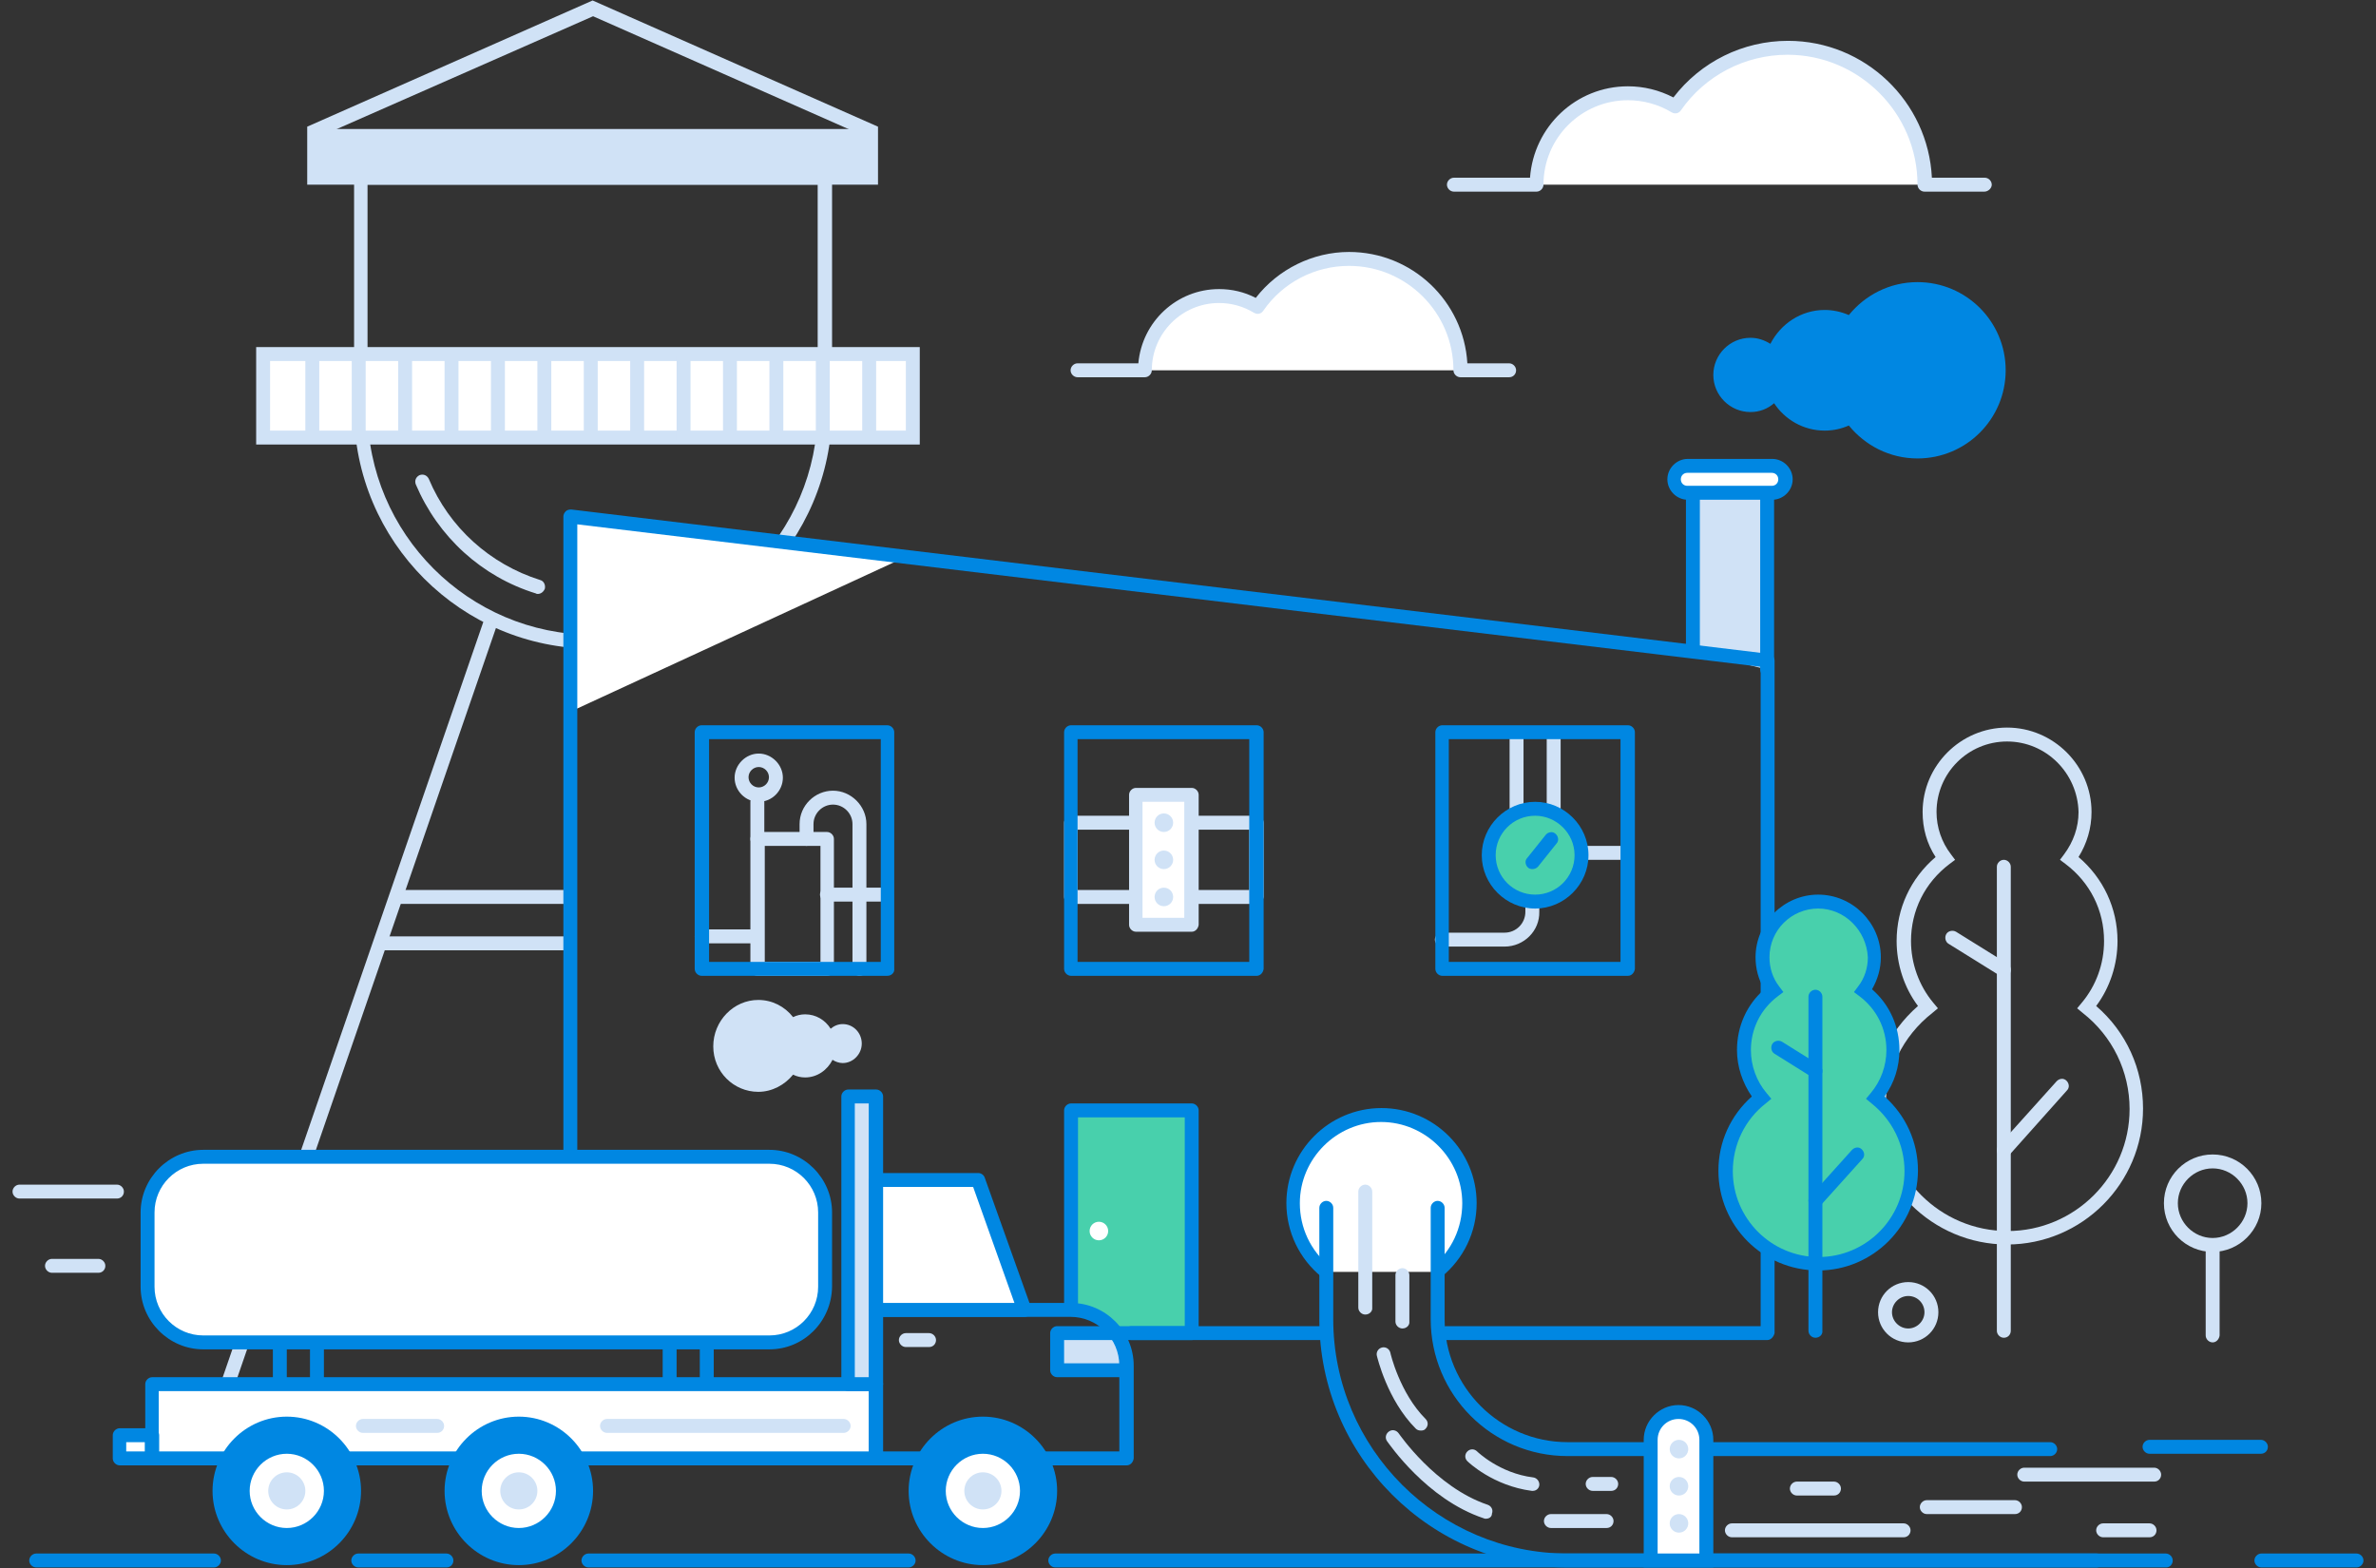 <?xml version="1.0" encoding="utf-8"?>
<!-- Generator: Adobe Illustrator 22.0.1, SVG Export Plug-In . SVG Version: 6.00 Build 0)  -->
<svg version="1.1" id="Layer_1" xmlns="http://www.w3.org/2000/svg" xmlns:xlink="http://www.w3.org/1999/xlink" x="0px" y="0px"
	 viewBox="0 0 512 338" style="enable-background:new 0 0 512 338;" xml:space="preserve">
<rect x="0" y="0" width="512" height="338" fill="#333333" stroke="none"/>
<style type="text/css">
	.st0{fill:#D0E2F6;}
	.st1{fill:#48D0AC;}
	.st2{fill:#0087E2;}
	.st3{fill:#FFFFFF;}
	.st4{fill:none;}
</style>
<g>
	<g>
		<path class="st0" d="M334.8,180.8h-8c-0.8,0-1.5-0.7-1.5-1.5v-21c0-0.8,0.7-1.5,1.5-1.5s1.5,0.7,1.5,1.5v19.5h5v-19.5
			c0-0.8,0.7-1.5,1.5-1.5s1.5,0.7,1.5,1.5v21C336.2,180.1,335.6,180.8,334.8,180.8z"/>
	</g>
	<g>
		<path class="st0" d="M350.2,185.3h-10c-0.8,0-1.5-0.7-1.5-1.5s0.7-1.5,1.5-1.5h10c0.8,0,1.5,0.7,1.5,1.5S351.1,185.3,350.2,185.3z
			"/>
	</g>
	<g>
		<path class="st0" d="M324.2,204h-13.5c-0.8,0-1.5-0.7-1.5-1.5s0.7-1.5,1.5-1.5h13.5c2.5,0,4.5-2,4.5-4.5v-13.7
			c0-0.8,0.7-1.5,1.5-1.5s1.5,0.7,1.5,1.5v13.7C331.8,200.6,328.4,204,324.2,204z"/>
	</g>
	<g>
		<path class="st0" d="M270.8,194.8h-40c-0.8,0-1.5-0.7-1.5-1.5v-16c0-0.8,0.7-1.5,1.5-1.5h40c0.8,0,1.5,0.7,1.5,1.5v16
			C272.2,194.1,271.6,194.8,270.8,194.8z M232.2,191.8h37v-13h-37V191.8z"/>
	</g>
	<g>
		<path class="st1" d="M230.8,239.3v42.6c0.1,0,0.2,0,0.2,0c4.7,0,7.9,2.3,9.7,5.4h16.1v-48H230.8z"/>
	</g>
	<g>
		<path class="st2" d="M256.8,288.8h-13c-0.8,0-1.5-0.7-1.5-1.5s0.7-1.5,1.5-1.5h11.5v-45h-23v40c0,0.8-0.7,1.5-1.5,1.5
			s-1.5-0.7-1.5-1.5v-41.5c0-0.8,0.7-1.5,1.5-1.5h26c0.8,0,1.5,0.7,1.5,1.5v48C258.2,288.1,257.6,288.8,256.8,288.8z"/>
	</g>
	<g>
		<path class="st0" d="M127.8,139.8c-28.4,0-51.5-23.1-51.5-51.5V36.8h103v51.5C179.2,116.7,156.1,139.8,127.8,139.8z M79.2,39.8
			v48.5c0,26.7,21.8,48.5,48.5,48.5s48.5-21.8,48.5-48.5V39.8H79.2z"/>
	</g>
	<g>
		<polygon class="st3" points="122.2,110.8 122.2,153.7 195.2,120 		"/>
	</g>
	<g>
		<path class="st0" d="M432.5,268.2c-16.1,0-29.3-13.1-29.3-29.3c0-8.6,3.7-16.5,10.1-22.1c-3-4-4.6-9-4.6-14c0-7,3-13.5,8.4-18.1
			c-1.9-2.9-2.8-6.2-2.8-9.7c0-10,8.2-18.2,18.2-18.2c10,0,18.2,8.2,18.2,18.2c0,3.5-1,6.8-2.8,9.7c5.3,4.5,8.4,11,8.4,18.1
			c0,5-1.6,10-4.6,14c6.5,5.6,10.1,13.6,10.1,22.1C461.8,255,448.7,268.2,432.5,268.2z M432.5,159.8c-8.4,0-15.2,6.8-15.2,15.2
			c0,3.3,1.1,6.5,3.1,9.1l0.9,1.2l-1.2,0.9c-5.3,4-8.3,10-8.3,16.6c0,4.8,1.7,9.6,4.8,13.3l1,1.2l-1.2,1c-6.4,5-10.1,12.6-10.1,20.7
			c0,14.5,11.8,26.3,26.3,26.3c14.5,0,26.3-11.8,26.3-26.3c0-8.1-3.7-15.7-10.1-20.7l-1.2-1l1-1.2c3.1-3.7,4.8-8.4,4.8-13.3
			c0-6.6-3-12.6-8.3-16.6l-1.2-0.9l0.9-1.2c2-2.7,3.1-5.8,3.1-9.1C447.7,166.6,440.9,159.8,432.5,159.8z"/>
	</g>
	<g>
		<path class="st0" d="M431.8,288.3c-0.8,0-1.5-0.7-1.5-1.5v-100c0-0.8,0.7-1.5,1.5-1.5s1.5,0.7,1.5,1.5v100
			C433.3,287.6,432.7,288.3,431.8,288.3z"/>
	</g>
	<g>
		<path class="st0" d="M431.8,210.5c-0.3,0-0.5-0.1-0.8-0.2l-11.1-6.9c-0.7-0.4-0.9-1.4-0.5-2.1c0.4-0.7,1.4-0.9,2.1-0.5l11.1,6.9
			c0.7,0.4,0.9,1.4,0.5,2.1C432.8,210.3,432.3,210.5,431.8,210.5z"/>
	</g>
	<g>
		<path class="st0" d="M431.8,249.4c-0.4,0-0.7-0.1-1-0.4c-0.6-0.6-0.7-1.5-0.1-2.1l12.5-13.9c0.6-0.6,1.5-0.7,2.1-0.1
			c0.6,0.6,0.7,1.5,0.1,2.1L433,248.9C432.7,249.3,432.2,249.4,431.8,249.4z"/>
	</g>
	<g>
		<rect x="81.8" y="201.8" class="st0" width="41" height="3"/>
	</g>
	<g>
		<rect x="84.8" y="191.8" class="st0" width="38" height="3"/>
	</g>
	<g>
		<path class="st3" d="M285.7,274.1c-4.3-3.5-7-8.8-7-14.7c0-10.5,8.5-19,19-19s19,8.5,19,19c0,5.9-2.7,11.2-7,14.7"/>
		<path class="st2" d="M284.8,275.2c-4.8-3.9-7.6-9.7-7.6-15.9c0-11.3,9.2-20.5,20.5-20.5s20.5,9.2,20.5,20.5c0,6.2-2.8,12-7.6,15.9
			l-1.9-2.3c4.1-3.3,6.4-8.3,6.4-13.6c0-9.6-7.9-17.5-17.5-17.5s-17.5,7.9-17.5,17.5c0,5.3,2.3,10.2,6.4,13.6L284.8,275.2z"/>
	</g>
	<g>
		<polyline class="st0" points="240.7,287.3 227.8,287.3 227.8,295.3 241.8,295.3 		"/>
		<path class="st2" d="M241.8,296.8h-14c-0.8,0-1.5-0.7-1.5-1.5v-8c0-0.8,0.7-1.5,1.5-1.5h12.9c0.8,0,1.5,0.7,1.5,1.5
			s-0.7,1.5-1.5,1.5h-11.4v5h12.5c0.8,0,1.5,0.7,1.5,1.5S242.6,296.8,241.8,296.8z"/>
	</g>
	<g>
		<polyline class="st0" points="380.8,144.3 380.8,100.8 364.8,100.8 364.8,140.3 		"/>
		<path class="st2" d="M380.8,145.8c-0.8,0-1.5-0.7-1.5-1.5v-42h-13v38c0,0.8-0.7,1.5-1.5,1.5s-1.5-0.7-1.5-1.5v-39.5
			c0-0.8,0.7-1.5,1.5-1.5h16c0.8,0,1.5,0.7,1.5,1.5v43.5C382.2,145.1,381.6,145.8,380.8,145.8z"/>
	</g>
	<g>
		<rect x="56.8" y="76.3" class="st3" width="140" height="18"/>
		<path class="st0" d="M198.2,95.8h-143v-21h143V95.8z M58.2,92.8h137v-15h-137V92.8z"/>
	</g>
	<g>
		<path class="st0" d="M189.2,39.8h-123V27.3l61.5-27.2l61.5,27.2V39.8z M69.2,36.8h117v-7.5L127.8,3.5L69.2,29.3V36.8z"/>
	</g>
	<g>
		
			<rect x="-15.8" y="218.3" transform="matrix(0.326 -0.945 0.945 0.326 -156.419 220.201)" class="st0" width="184.1" height="3"/>
	</g>
	<g>
		<rect x="75.8" y="76.8" class="st0" width="3" height="18"/>
	</g>
	<g>
		<rect x="65.8" y="76.8" class="st0" width="3" height="18"/>
	</g>
	<g>
		<rect x="85.8" y="76.8" class="st0" width="3" height="18"/>
	</g>
	<g>
		<rect x="95.8" y="76.8" class="st0" width="3" height="18"/>
	</g>
	<g>
		<rect x="105.8" y="76.8" class="st0" width="3" height="18"/>
	</g>
	<g>
		<rect x="115.8" y="76.8" class="st0" width="3" height="18"/>
	</g>
	<g>
		<rect x="125.8" y="76.8" class="st0" width="3" height="18"/>
	</g>
	<g>
		<rect x="135.8" y="76.8" class="st0" width="3" height="18"/>
	</g>
	<g>
		<rect x="145.8" y="76.8" class="st0" width="3" height="18"/>
	</g>
	<g>
		<rect x="155.8" y="76.8" class="st0" width="3" height="18"/>
	</g>
	<g>
		<rect x="165.8" y="76.8" class="st0" width="3" height="18"/>
	</g>
	<g>
		<rect x="175.8" y="76.8" class="st0" width="3" height="18"/>
	</g>
	<g>
		<rect x="185.8" y="76.8" class="st0" width="3" height="18"/>
	</g>
	<g>
		<path class="st2" d="M380.8,288.8h-69.2c-0.8,0-1.5-0.7-1.5-1.5s0.7-1.5,1.5-1.5h67.8V143.7l-255-30.7v174.3
			c0,0.8-0.7,1.5-1.5,1.5s-1.5-0.7-1.5-1.5v-176c0-0.4,0.2-0.8,0.5-1.1c0.3-0.3,0.7-0.4,1.2-0.4l258,31.1c0.8,0.1,1.3,0.7,1.3,1.5
			v144.9C382.2,288.1,381.6,288.8,380.8,288.8z"/>
	</g>
	<g>
		<line class="st3" x1="241.2" y1="287.3" x2="284.5" y2="287.3"/>
		<path class="st2" d="M284.5,288.8h-43.2c-0.8,0-1.5-0.7-1.5-1.5s0.7-1.5,1.5-1.5h43.2c0.8,0,1.5,0.7,1.5,1.5
			S285.3,288.8,284.5,288.8z"/>
	</g>
	<g>
		<g>
			<path class="st2" d="M451.8,337.8h-114c-29.5,0-53.5-24-53.5-53.5v-24c0-0.8,0.7-1.5,1.5-1.5s1.5,0.7,1.5,1.5v24
				c0,27.8,22.7,50.5,50.5,50.5h114c0.8,0,1.5,0.7,1.5,1.5S452.6,337.8,451.8,337.8z"/>
		</g>
		<g>
			<path class="st2" d="M441.8,313.8h-104c-16.3,0-29.5-13.2-29.5-29.5v-24c0-0.8,0.7-1.5,1.5-1.5s1.5,0.7,1.5,1.5v24
				c0,14.6,11.9,26.5,26.5,26.5h104c0.8,0,1.5,0.7,1.5,1.5S442.6,313.8,441.8,313.8z"/>
		</g>
	</g>
	<g>
		<path class="st2" d="M46.1,337.8H7.8c-0.8,0-1.5-0.7-1.5-1.5s0.7-1.5,1.5-1.5h38.3c0.8,0,1.5,0.7,1.5,1.5S46.9,337.8,46.1,337.8z"
			/>
	</g>
	<g>
		<path class="st2" d="M96.2,337.8h-19c-0.8,0-1.5-0.7-1.5-1.5s0.7-1.5,1.5-1.5h19c0.8,0,1.5,0.7,1.5,1.5S97.1,337.8,96.2,337.8z"/>
	</g>
	<g>
		<path class="st2" d="M195.8,337.8h-69c-0.8,0-1.5-0.7-1.5-1.5s0.7-1.5,1.5-1.5h69c0.8,0,1.5,0.7,1.5,1.5S196.6,337.8,195.8,337.8z
			"/>
	</g>
	<g>
		<path class="st2" d="M466.8,337.8H227.4c-0.8,0-1.5-0.7-1.5-1.5s0.7-1.5,1.5-1.5h239.3c0.8,0,1.5,0.7,1.5,1.5
			S467.6,337.8,466.8,337.8z"/>
	</g>
	<g>
		<path class="st2" d="M507.8,337.8h-20.5c-0.8,0-1.5-0.7-1.5-1.5s0.7-1.5,1.5-1.5h20.5c0.8,0,1.5,0.7,1.5,1.5
			S508.6,337.8,507.8,337.8z"/>
	</g>
	<g>
		<path class="st3" d="M361.8,304.3L361.8,304.3c-3.3,0-6,2.7-6,6v26h12v-26C367.8,307,365.1,304.3,361.8,304.3z"/>
		<path class="st2" d="M369.2,337.8h-15v-27.5c0-4.1,3.4-7.5,7.5-7.5s7.5,3.4,7.5,7.5V337.8z M357.2,334.8h9v-24.5
			c0-2.5-2-4.5-4.5-4.5s-4.5,2-4.5,4.5V334.8z"/>
	</g>
	<g>
		<g>
			<circle class="st0" cx="361.8" cy="328.3" r="2"/>
		</g>
		<g>
			<circle class="st0" cx="361.8" cy="320.3" r="2"/>
		</g>
		<g>
			<circle class="st0" cx="361.8" cy="312.3" r="2"/>
		</g>
	</g>
	<g>
		<rect x="32.8" y="298.3" class="st3" width="156" height="16"/>
		<path class="st2" d="M188.8,315.8h-156c-0.8,0-1.5-0.7-1.5-1.5v-16c0-0.8,0.7-1.5,1.5-1.5h156c0.8,0,1.5,0.7,1.5,1.5v16
			C190.2,315.1,189.6,315.8,188.8,315.8z M34.2,312.8h153v-13h-153V312.8z"/>
	</g>
	<g>
		<path class="st3" d="M165.8,289.3h-122c-6.6,0-12-5.4-12-12v-16c0-6.6,5.4-12,12-12h122c6.6,0,12,5.4,12,12v16
			C177.8,283.9,172.4,289.3,165.8,289.3z"/>
		<path class="st2" d="M165.8,290.8h-122c-7.4,0-13.5-6.1-13.5-13.5v-16c0-7.4,6.1-13.5,13.5-13.5h122c7.4,0,13.5,6.1,13.5,13.5v16
			C179.2,284.8,173.2,290.8,165.8,290.8z M43.8,250.8c-5.8,0-10.5,4.7-10.5,10.5v16c0,5.8,4.7,10.5,10.5,10.5h122
			c5.8,0,10.5-4.7,10.5-10.5v-16c0-5.8-4.7-10.5-10.5-10.5H43.8z"/>
	</g>
	<g>
		<path class="st1" d="M404,236.6c2.3-2.8,3.7-6.3,3.7-10.2c0-5.2-2.5-9.9-6.4-12.8c1.5-2,2.4-4.5,2.4-7.2c0-6.6-5.4-12-12-12
			s-12,5.4-12,12c0,2.7,0.9,5.2,2.4,7.2c-3.9,2.9-6.4,7.6-6.4,12.8c0,3.9,1.4,7.5,3.7,10.2c-4.7,3.7-7.7,9.3-7.7,15.8
			c0,11,9,20,20,20s20-9,20-20C411.8,245.9,408.7,240.2,404,236.6z"/>
		<path class="st2" d="M391.8,273.8c-11.9,0-21.5-9.6-21.5-21.5c0-6.2,2.6-11.9,7.2-16c-2-2.9-3.2-6.4-3.2-10
			c0-5.1,2.1-9.8,5.9-13.1c-1.3-2.1-1.9-4.5-1.9-6.9c0-7.4,6.1-13.5,13.5-13.5s13.5,6.1,13.5,13.5c0,2.5-0.7,4.8-1.9,6.9
			c3.8,3.3,5.9,8,5.9,13.1c0,3.6-1.1,7.1-3.2,10c4.6,4.1,7.2,9.8,7.2,16C413.2,264.2,403.6,273.8,391.8,273.8z M391.8,195.8
			c-5.8,0-10.5,4.7-10.5,10.5c0,2.3,0.7,4.5,2.1,6.3l0.9,1.2l-1.2,0.9c-3.7,2.8-5.8,7-5.8,11.6c0,3.4,1.2,6.7,3.4,9.3l1,1.2l-1.2,1
			c-4.5,3.5-7.1,8.9-7.1,14.6c0,10.2,8.3,18.5,18.5,18.5s18.5-8.3,18.5-18.5c0-5.7-2.6-11-7.1-14.6l-1.2-1l1-1.2
			c2.2-2.6,3.4-5.9,3.4-9.3c0-4.6-2.1-8.8-5.8-11.6l-1.2-0.9l0.9-1.2c1.4-1.8,2.1-4,2.1-6.3C402.2,200.5,397.5,195.8,391.8,195.8z"
			/>
	</g>
	<g>
		<path class="st2" d="M391.2,288.3c-0.8,0-1.5-0.7-1.5-1.5v-72c0-0.8,0.7-1.5,1.5-1.5s1.5,0.7,1.5,1.5v72
			C392.8,287.6,392.1,288.3,391.2,288.3z"/>
	</g>
	<g>
		<path class="st2" d="M391.2,232.3c-0.3,0-0.5-0.1-0.8-0.2l-8-5c-0.7-0.4-0.9-1.4-0.5-2.1c0.4-0.7,1.4-0.9,2.1-0.5l8,5
			c0.7,0.4,0.9,1.4,0.5,2.1C392.2,232.1,391.7,232.3,391.2,232.3z"/>
	</g>
	<g>
		<path class="st2" d="M391.2,260.3c-0.4,0-0.7-0.1-1-0.4c-0.6-0.6-0.7-1.5-0.1-2.1l9-10c0.6-0.6,1.5-0.7,2.1-0.1
			c0.6,0.6,0.7,1.5,0.1,2.1l-9,10C392.1,260.2,391.7,260.3,391.2,260.3z"/>
	</g>
	<g>
		<path class="st0" d="M476.8,289.3c-0.8,0-1.5-0.7-1.5-1.5v-19c0-0.8,0.7-1.5,1.5-1.5s1.5,0.7,1.5,1.5v19
			C478.2,288.6,477.6,289.3,476.8,289.3z"/>
	</g>
	<g>
		<path class="st0" d="M476.8,269.8c-5.8,0-10.5-4.7-10.5-10.5s4.7-10.5,10.5-10.5s10.5,4.7,10.5,10.5S482.5,269.8,476.8,269.8z
			 M476.8,251.8c-4.1,0-7.5,3.4-7.5,7.5s3.4,7.5,7.5,7.5s7.5-3.4,7.5-7.5S480.9,251.8,476.8,251.8z"/>
	</g>
	<g>
		<path class="st0" d="M411.2,289.3c-3.6,0-6.5-2.9-6.5-6.5s2.9-6.5,6.5-6.5s6.5,2.9,6.5,6.5S414.8,289.3,411.2,289.3z M411.2,279.3
			c-1.9,0-3.5,1.6-3.5,3.5s1.6,3.5,3.5,3.5s3.5-1.6,3.5-3.5S413.2,279.3,411.2,279.3z"/>
	</g>
	<g>
		<path class="st2" d="M413.2,60.8c-6,0-11.3,2.8-14.8,7.1c-1.6-0.7-3.4-1.1-5.2-1.1c-5.1,0-9.5,3-11.7,7.3
			c-1.3-0.8-2.7-1.3-4.3-1.3c-4.4,0-8,3.6-8,8s3.6,8,8,8c2,0,3.7-0.7,5.1-1.9c2.3,3.5,6.3,5.9,10.9,5.9c1.9,0,3.6-0.4,5.2-1.1
			c3.5,4.3,8.8,7.1,14.8,7.1c10.5,0,19-8.5,19-19S423.7,60.8,413.2,60.8z"/>
	</g>
	<g>
		<path class="st0" d="M163.4,235.3c3,0,5.7-1.5,7.5-3.7c0.8,0.4,1.7,0.6,2.6,0.6c2.6,0,4.8-1.6,5.9-3.8c0.6,0.4,1.4,0.7,2.2,0.7
			c2.2,0,4.1-1.9,4.1-4.2c0-2.3-1.8-4.2-4.1-4.2c-1,0-1.9,0.4-2.6,1c-1.2-1.9-3.2-3.1-5.5-3.1c-0.9,0-1.8,0.2-2.6,0.6
			c-1.8-2.3-4.5-3.7-7.5-3.7c-5.3,0-9.7,4.5-9.7,10S158.1,235.3,163.4,235.3z"/>
	</g>
	<g>
		<rect x="182.8" y="236.3" class="st0" width="6" height="62"/>
		<path class="st2" d="M188.8,299.8h-6c-0.8,0-1.5-0.7-1.5-1.5v-62c0-0.8,0.7-1.5,1.5-1.5h6c0.8,0,1.5,0.7,1.5,1.5v62
			C190.2,299.1,189.6,299.8,188.8,299.8z M184.2,296.8h3v-59h-3V296.8z"/>
	</g>
	<g>
		<path class="st2" d="M242.8,315.8h-54c-0.8,0-1.5-0.7-1.5-1.5v-32c0-0.8,0.7-1.5,1.5-1.5h42c7.4,0,13.5,6.1,13.5,13.5v20
			C244.2,315.1,243.6,315.8,242.8,315.8z M190.2,312.8h51v-18.5c0-5.8-4.7-10.5-10.5-10.5h-40.5V312.8z"/>
	</g>
	<g>
		<polygon class="st3" points="220.8,282.3 188.8,282.3 188.8,254.3 210.8,254.3 		"/>
		<path class="st2" d="M220.8,283.8h-32c-0.8,0-1.5-0.7-1.5-1.5v-28c0-0.8,0.7-1.5,1.5-1.5h22c0.6,0,1.2,0.4,1.4,1l10,28
			c0.2,0.5,0.1,1-0.2,1.4C221.7,283.6,221.2,283.8,220.8,283.8z M190.2,280.8h28.4l-8.9-25h-19.4V280.8z"/>
	</g>
	<g>
		<path class="st0" d="M200.2,290.3h-5c-0.8,0-1.5-0.7-1.5-1.5s0.7-1.5,1.5-1.5h5c0.8,0,1.5,0.7,1.5,1.5S201.1,290.3,200.2,290.3z"
			/>
	</g>
	<g>
		<rect x="66.8" y="288.8" class="st2" width="3" height="9"/>
	</g>
	<g>
		<rect x="58.8" y="288.8" class="st2" width="3" height="9"/>
	</g>
	<g>
		<rect x="150.8" y="288.8" class="st2" width="3" height="9"/>
	</g>
	<g>
		<rect x="142.8" y="288.8" class="st2" width="3" height="9"/>
	</g>
	<g>
		<g>
			<circle class="st3" cx="111.8" cy="321.3" r="12"/>
			<path class="st2" d="M111.8,337.3c-8.8,0-16-7.2-16-16s7.2-16,16-16s16,7.2,16,16S120.6,337.3,111.8,337.3z M111.8,313.3
				c-4.4,0-8,3.6-8,8s3.6,8,8,8s8-3.6,8-8S116.2,313.3,111.8,313.3z"/>
		</g>
		<g>
			<circle class="st0" cx="111.8" cy="321.3" r="4"/>
		</g>
	</g>
	<g>
		<g>
			<circle class="st3" cx="211.8" cy="321.3" r="12"/>
			<path class="st2" d="M211.8,337.3c-8.8,0-16-7.2-16-16s7.2-16,16-16s16,7.2,16,16S220.6,337.3,211.8,337.3z M211.8,313.3
				c-4.4,0-8,3.6-8,8s3.6,8,8,8s8-3.6,8-8S216.2,313.3,211.8,313.3z"/>
		</g>
		<g>
			<circle class="st0" cx="211.8" cy="321.3" r="4"/>
		</g>
	</g>
	<g>
		<g>
			<circle class="st3" cx="61.8" cy="321.3" r="12"/>
			<path class="st2" d="M61.8,337.3c-8.8,0-16-7.2-16-16s7.2-16,16-16s16,7.2,16,16S70.6,337.3,61.8,337.3z M61.8,313.3
				c-4.4,0-8,3.6-8,8s3.6,8,8,8s8-3.6,8-8S66.2,313.3,61.8,313.3z"/>
		</g>
		<g>
			<circle class="st0" cx="61.8" cy="321.3" r="4"/>
		</g>
	</g>
	<g>
		<rect x="25.8" y="309.3" class="st3" width="7" height="5"/>
		<path class="st2" d="M32.8,315.8h-7c-0.8,0-1.5-0.7-1.5-1.5v-5c0-0.8,0.7-1.5,1.5-1.5h7c0.8,0,1.5,0.7,1.5,1.5v5
			C34.2,315.1,33.6,315.8,32.8,315.8z M27.2,312.8h4v-2h-4V312.8z"/>
	</g>
	<g>
		<path class="st0" d="M181.8,308.8h-51c-0.8,0-1.5-0.7-1.5-1.5s0.7-1.5,1.5-1.5h51c0.8,0,1.5,0.7,1.5,1.5S182.6,308.8,181.8,308.8z
			"/>
	</g>
	<g>
		<path class="st0" d="M94.2,308.8h-16c-0.8,0-1.5-0.7-1.5-1.5s0.7-1.5,1.5-1.5h16c0.8,0,1.5,0.7,1.5,1.5S95.1,308.8,94.2,308.8z"/>
	</g>
	<g>
		<path class="st2" d="M487.2,313.3h-24c-0.8,0-1.5-0.7-1.5-1.5s0.7-1.5,1.5-1.5h24c0.8,0,1.5,0.7,1.5,1.5S488.1,313.3,487.2,313.3z
			"/>
	</g>
	<g>
		<path class="st0" d="M294.2,283.3c-0.8,0-1.5-0.7-1.5-1.5v-25c0-0.8,0.7-1.5,1.5-1.5s1.5,0.7,1.5,1.5v25
			C295.8,282.6,295.1,283.3,294.2,283.3z"/>
	</g>
	<g>
		<path class="st0" d="M302.2,286.3c-0.8,0-1.5-0.7-1.5-1.5v-10c0-0.8,0.7-1.5,1.5-1.5s1.5,0.7,1.5,1.5v10
			C303.8,285.6,303.1,286.3,302.2,286.3z"/>
	</g>
	<g>
		<path class="st0" d="M306.2,308.3c-0.4,0-0.8-0.1-1.1-0.4c-6.2-6.2-8.3-15.4-8.4-15.7c-0.2-0.8,0.3-1.6,1.1-1.8
			c0.8-0.2,1.6,0.3,1.8,1.1c0,0.1,2,8.7,7.6,14.3c0.6,0.6,0.6,1.5,0,2.1C307,308.2,306.6,308.3,306.2,308.3z"/>
	</g>
	<g>
		<path class="st0" d="M320.2,327.3c-0.2,0-0.3,0-0.5-0.1c-12.3-4.1-20.4-16.1-20.8-16.6c-0.5-0.7-0.3-1.6,0.4-2.1s1.6-0.3,2.1,0.4
			c0.1,0.1,7.9,11.6,19.2,15.4c0.8,0.3,1.2,1.1,0.9,1.9C321.5,326.9,320.9,327.3,320.2,327.3z"/>
	</g>
	<g>
		<path class="st0" d="M330.3,321.3c-0.1,0-0.1,0-0.2,0c-8.4-1.1-13.7-6.2-13.9-6.4c-0.6-0.6-0.6-1.5,0-2.1c0.6-0.6,1.5-0.6,2.1,0
			l0,0c0,0,4.8,4.7,12.1,5.6c0.8,0.1,1.4,0.9,1.3,1.7C331.6,320.8,331,321.3,330.3,321.3z"/>
	</g>
	<g>
		<path class="st0" d="M346.2,329.3h-12c-0.8,0-1.5-0.7-1.5-1.5s0.7-1.5,1.5-1.5h12c0.8,0,1.5,0.7,1.5,1.5S347.1,329.3,346.2,329.3z
			"/>
	</g>
	<g>
		<path class="st0" d="M347.2,321.3h-4c-0.8,0-1.5-0.7-1.5-1.5s0.7-1.5,1.5-1.5h4c0.8,0,1.5,0.7,1.5,1.5S348.1,321.3,347.2,321.3z"
			/>
	</g>
	<g>
		<path class="st0" d="M410.2,331.3h-37c-0.8,0-1.5-0.7-1.5-1.5s0.7-1.5,1.5-1.5h37c0.8,0,1.5,0.7,1.5,1.5S411.1,331.3,410.2,331.3z
			"/>
	</g>
	<g>
		<path class="st0" d="M395.2,322.3h-8c-0.8,0-1.5-0.7-1.5-1.5s0.7-1.5,1.5-1.5h8c0.8,0,1.5,0.7,1.5,1.5S396.1,322.3,395.2,322.3z"
			/>
	</g>
	<g>
		<path class="st0" d="M434.2,326.3h-19c-0.8,0-1.5-0.7-1.5-1.5s0.7-1.5,1.5-1.5h19c0.8,0,1.5,0.7,1.5,1.5S435.1,326.3,434.2,326.3z
			"/>
	</g>
	<g>
		<path class="st0" d="M464.2,319.3h-28c-0.8,0-1.5-0.7-1.5-1.5s0.7-1.5,1.5-1.5h28c0.8,0,1.5,0.7,1.5,1.5S465.1,319.3,464.2,319.3z
			"/>
	</g>
	<g>
		<path class="st0" d="M463.2,331.3h-10c-0.8,0-1.5-0.7-1.5-1.5s0.7-1.5,1.5-1.5h10c0.8,0,1.5,0.7,1.5,1.5S464.1,331.3,463.2,331.3z
			"/>
	</g>
	<g>
		<rect x="67.2" y="27.8" class="st0" width="120" height="10"/>
	</g>
	<g>
		<path class="st2" d="M270.8,210.3h-40c-0.8,0-1.5-0.7-1.5-1.5v-51c0-0.8,0.7-1.5,1.5-1.5h40c0.8,0,1.5,0.7,1.5,1.5v51
			C272.2,209.6,271.6,210.3,270.8,210.3z M232.2,207.3h37v-48h-37V207.3z"/>
	</g>
	<g>
		<path class="st2" d="M350.8,210.3h-40c-0.8,0-1.5-0.7-1.5-1.5v-51c0-0.8,0.7-1.5,1.5-1.5h40c0.8,0,1.5,0.7,1.5,1.5v51
			C352.2,209.6,351.6,210.3,350.8,210.3z M312.2,207.3h37v-48h-37V207.3z"/>
	</g>
	<g>
		<path class="st3" d="M232.2,79.8h14.5c0-8.8,7.2-16,16-16c3,0,5.9,0.9,8.3,2.3c4.3-6.2,11.5-10.3,19.7-10.3c13.3,0,24,10.7,24,24
			h10.5"/>
		<path class="st0" d="M325.2,81.3h-10.5c-0.8,0-1.5-0.7-1.5-1.5c0-12.4-10.1-22.5-22.5-22.5c-7.4,0-14.3,3.6-18.5,9.7
			c-0.5,0.7-1.3,0.8-2,0.4c-2.3-1.4-4.9-2.1-7.5-2.1c-8,0-14.5,6.5-14.5,14.5c0,0.8-0.7,1.5-1.5,1.5h-14.5c-0.8,0-1.5-0.7-1.5-1.5
			s0.7-1.5,1.5-1.5h13.1c0.8-9,8.3-16,17.4-16c2.7,0,5.4,0.6,7.9,1.9c4.8-6.2,12.3-9.9,20.1-9.9c13.6,0,24.7,10.6,25.5,24h9
			c0.8,0,1.5,0.7,1.5,1.5S326.1,81.3,325.2,81.3z"/>
	</g>
	<g>
		<path class="st3" d="M313.2,39.8h17.8c0-10.9,8.8-19.7,19.7-19.7c3.7,0,7.2,1.1,10.2,2.9c5.3-7.7,14.2-12.7,24.2-12.7
			c16.3,0,29.5,13.2,29.5,29.5h12.9"/>
		<path class="st0" d="M427.6,41.3h-12.9c-0.8,0-1.5-0.7-1.5-1.5c0-15.4-12.6-28-28-28c-9.2,0-17.8,4.5-23,12
			c-0.5,0.7-1.3,0.8-2,0.4c-2.8-1.7-6.1-2.6-9.4-2.6c-10,0-18.2,8.1-18.2,18.2c0,0.8-0.7,1.5-1.5,1.5h-17.8c-0.8,0-1.5-0.7-1.5-1.5
			s0.7-1.5,1.5-1.5h16.4c0.8-11,9.9-19.7,21.1-19.7c3.4,0,6.7,0.8,9.8,2.4c5.9-7.7,15-12.2,24.7-12.2c16.6,0,30.2,13.1,31,29.5h11.4
			c0.8,0,1.5,0.7,1.5,1.5S428.4,41.3,427.6,41.3z"/>
	</g>
	<g>
		<path class="st0" d="M25.2,258.3h-21c-0.8,0-1.5-0.7-1.5-1.5s0.7-1.5,1.5-1.5h21c0.8,0,1.5,0.7,1.5,1.5S26.1,258.3,25.2,258.3z"/>
	</g>
	<g>
		<path class="st0" d="M21.2,274.3h-10c-0.8,0-1.5-0.7-1.5-1.5s0.7-1.5,1.5-1.5h10c0.8,0,1.5,0.7,1.5,1.5S22.1,274.3,21.2,274.3z"/>
	</g>
	<g>
		<path class="st3" d="M381.9,106.2h-18.2c-1.6,0-2.9-1.3-2.9-2.9l0,0c0-1.6,1.3-2.9,2.9-2.9h18.2c1.6,0,2.9,1.3,2.9,2.9l0,0
			C384.8,104.9,383.5,106.2,381.9,106.2z"/>
		<path class="st2" d="M381.9,107.7h-18.2c-2.4,0-4.4-2-4.4-4.4s2-4.4,4.4-4.4h18.2c2.4,0,4.4,2,4.4,4.4S384.3,107.7,381.9,107.7z
			 M363.6,101.9c-0.8,0-1.4,0.6-1.4,1.4s0.6,1.4,1.4,1.4h18.2c0.8,0,1.4-0.6,1.4-1.4s-0.6-1.4-1.4-1.4H363.6z"/>
	</g>
	<g>
		<circle class="st3" cx="236.8" cy="265.3" r="2"/>
	</g>
	<g>
		<path class="st0" d="M115.9,128c-0.1,0-0.3,0-0.4-0.1c-11.7-3.6-21.1-12.2-25.9-23.5c-0.3-0.8,0-1.6,0.8-2c0.8-0.3,1.6,0,2,0.8
			c4.4,10.5,13.2,18.4,24,21.8c0.8,0.2,1.2,1.1,1,1.9C117.1,127.6,116.5,128,115.9,128z"/>
	</g>
	<g>
		<path class="st0" d="M178.2,210.3h-15c-0.8,0-1.5-0.7-1.5-1.5v-28c0-0.8,0.7-1.5,1.5-1.5h15c0.8,0,1.5,0.7,1.5,1.5v28
			C179.8,209.6,179.1,210.3,178.2,210.3z M164.8,207.3h12v-25h-12V207.3z"/>
	</g>
	<g>
		<path class="st0" d="M162.2,203.3h-11c-0.8,0-1.5-0.7-1.5-1.5s0.7-1.5,1.5-1.5h11c0.8,0,1.5,0.7,1.5,1.5S163.1,203.3,162.2,203.3z
			"/>
	</g>
	<g>
		<path class="st0" d="M190.2,194.3h-12c-0.8,0-1.5-0.7-1.5-1.5s0.7-1.5,1.5-1.5h12c0.8,0,1.5,0.7,1.5,1.5S191.1,194.3,190.2,194.3z
			"/>
	</g>
	<g>
		<path class="st0" d="M185.2,210.3c-0.8,0-1.5-0.7-1.5-1.5v-31.2c0-2.3-1.9-4.2-4.2-4.2s-4.2,1.9-4.2,4.2v3.2
			c0,0.8-0.7,1.5-1.5,1.5s-1.5-0.7-1.5-1.5v-3.2c0-4,3.3-7.2,7.2-7.2s7.2,3.3,7.2,7.2v31.2C186.8,209.6,186.1,210.3,185.2,210.3z"/>
	</g>
	<g>
		<path class="st2" d="M191.2,210.3h-40c-0.8,0-1.5-0.7-1.5-1.5v-51c0-0.8,0.7-1.5,1.5-1.5h40c0.8,0,1.5,0.7,1.5,1.5v51
			C192.8,209.6,192.1,210.3,191.2,210.3z M152.8,207.3h37v-48h-37V207.3z"/>
	</g>
	<g>
		<path class="st0" d="M163.2,182.3c-0.8,0-1.5-0.7-1.5-1.5v-8c0-0.8,0.7-1.5,1.5-1.5s1.5,0.7,1.5,1.5v8
			C164.8,181.6,164.1,182.3,163.2,182.3z"/>
	</g>
	<g>
		<path class="st0" d="M163.5,172.8c-2.9,0-5.2-2.4-5.2-5.2s2.4-5.2,5.2-5.2s5.2,2.4,5.2,5.2S166.4,172.8,163.5,172.8z M163.5,165.3
			c-1.2,0-2.2,1-2.2,2.2s1,2.2,2.2,2.2s2.2-1,2.2-2.2S164.7,165.3,163.5,165.3z"/>
	</g>
	<g>
		<rect x="244.8" y="171.3" class="st3" width="12" height="28"/>
		<path class="st0" d="M256.8,200.8h-12c-0.8,0-1.5-0.7-1.5-1.5v-28c0-0.8,0.7-1.5,1.5-1.5h12c0.8,0,1.5,0.7,1.5,1.5v28
			C258.2,200.1,257.6,200.8,256.8,200.8z M246.2,197.8h9v-25h-9V197.8z"/>
	</g>
	<g>
		<g>
			<circle class="st0" cx="250.8" cy="193.3" r="2"/>
		</g>
		<g>
			<circle class="st0" cx="250.8" cy="185.3" r="2"/>
		</g>
		<g>
			<circle class="st0" cx="250.8" cy="177.3" r="2"/>
		</g>
	</g>
	<g>
		<circle class="st1" cx="330.8" cy="184.3" r="10"/>
		<path class="st2" d="M330.8,195.8c-6.3,0-11.5-5.2-11.5-11.5s5.2-11.5,11.5-11.5s11.5,5.2,11.5,11.5S337.1,195.8,330.8,195.8z
			 M330.8,175.8c-4.7,0-8.5,3.8-8.5,8.5s3.8,8.5,8.5,8.5s8.5-3.8,8.5-8.5S335.4,175.8,330.8,175.8z"/>
	</g>
	<g>
		<line class="st4" x1="426.8" y1="146.3" x2="435.8" y2="125.3"/>
	</g>
	<g>
		<path class="st2" d="M330.2,187.3c-0.3,0-0.7-0.1-0.9-0.3c-0.6-0.5-0.8-1.5-0.2-2.1l4-5c0.5-0.6,1.5-0.8,2.1-0.2
			c0.6,0.5,0.8,1.5,0.2,2.1l-4,5C331.1,187.1,330.7,187.3,330.2,187.3z"/>
	</g>
</g>
</svg>
